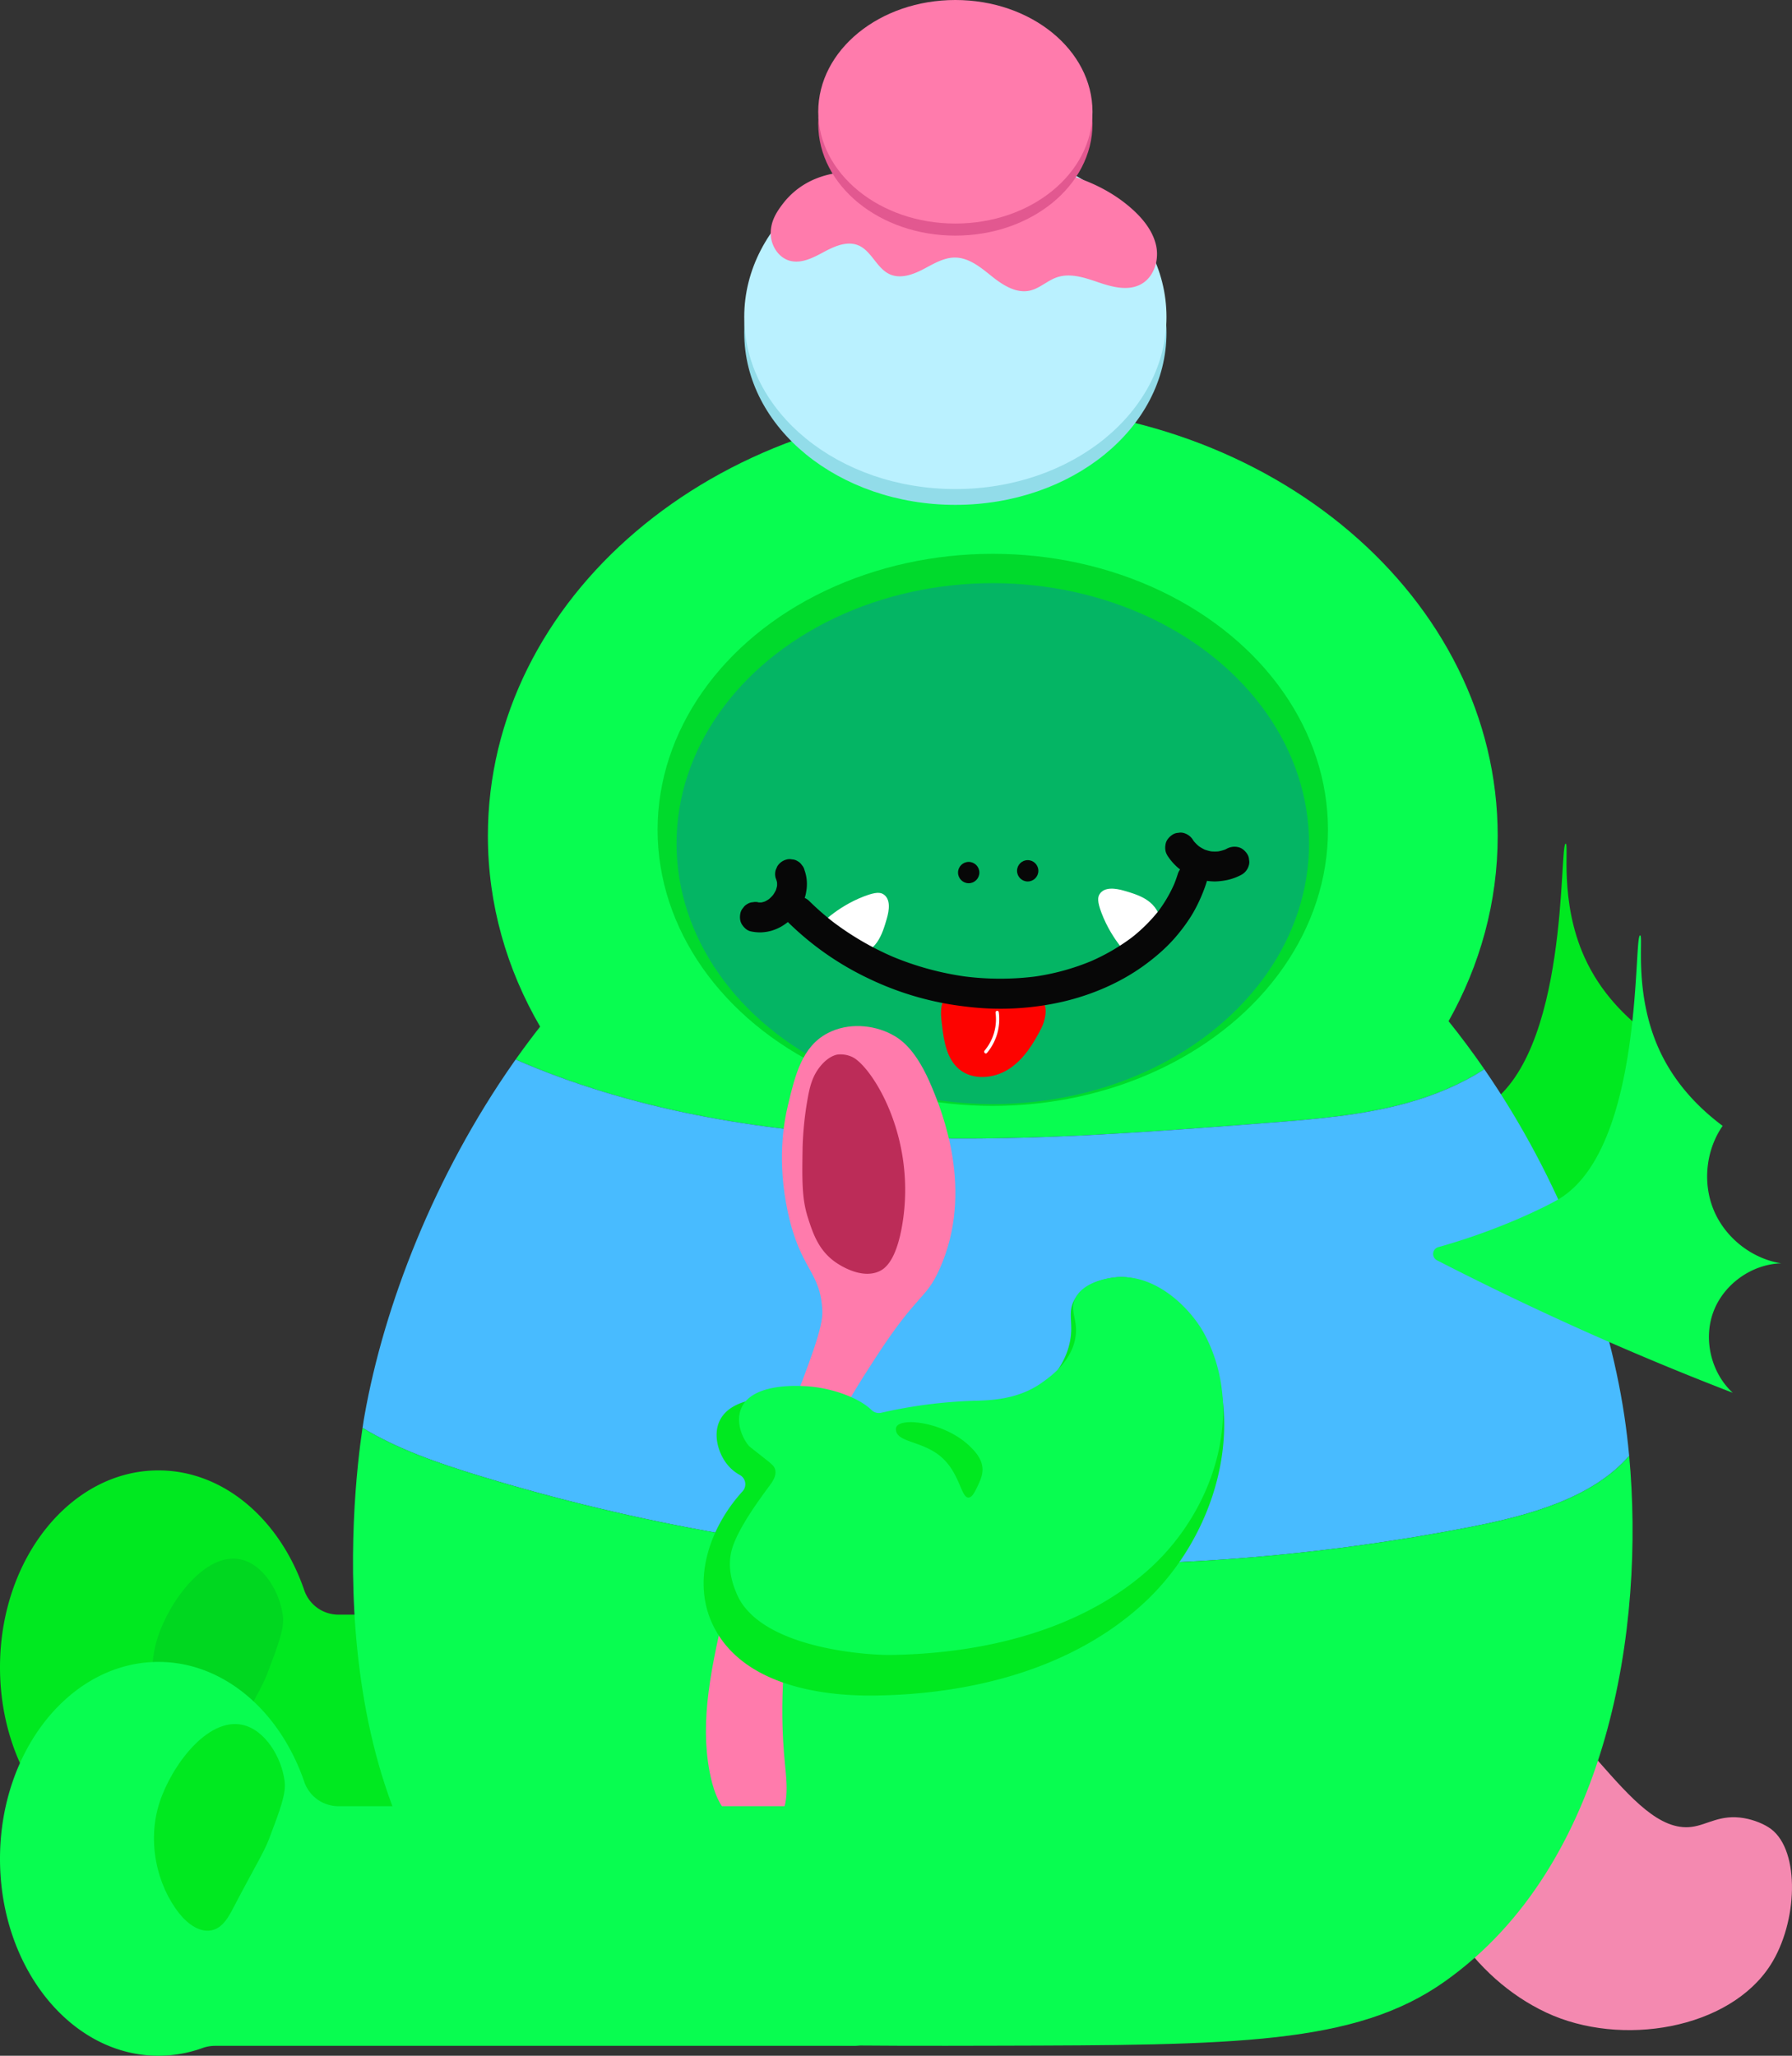 <svg id="green_4" data-name="green_4" xmlns="http://www.w3.org/2000/svg" viewBox="0 0 1608.96 1845.58">
<rect x="0" y="0" width="1608.96" height="1845.58" fill="#333333" stroke="none"/>
<defs>
<style>
.cls-1-green-level-four{fill:#00e920;}
.cls-2-green-level-four{fill:#00d720;}
.cls-3-green-level-four{fill:#08fd50;}
.cls-4-green-level-four{fill:#f489b0;}
.cls-5-green-level-four{fill:#48bbff;}
.cls-6-green-level-four{fill:#00da2c;}
.cls-7-green-level-four{fill:#04b564;}
.cls-8-green-level-four{fill:#ff7bac;}
.cls-9-green-level-four{fill:#fff;}
.cls-10-green-level-four{fill:#070707;}
.cls-11-green-level-four{fill:#bc2c58;}
.cls-12-green-level-four{fill:#fd0300;}
.cls-13-green-level-four{fill:#92dce9;}
.cls-14-green-level-four{fill:#baf1ff;}
.cls-15-green-level-four{fill:#e25890;}
</style>
</defs>
<path class="cls-1-green-level-four" d="M766.35,1449.57H303.88a32.43,32.43,0,0,1-30.7-21.92c-21.67-63.24-72.13-107.58-130.93-107.58C63.69,1320.07,0,1399.21,0,1496.84s63.69,176.77,142.25,176.77a116.65,116.65,0,0,0,39.44-6.89,33.53,33.53,0,0,1,11.3-2H766.35a32.48,32.48,0,0,0,32.47-32.48V1482.05A32.48,32.48,0,0,0,766.35,1449.57Z"/>
<path class="cls-2-green-level-four" d="M215.91,1399.94c-31.12-6.59-63.17,36.37-74.09,69.41-11.65,35.28-2.46,74.66,17.63,100,7.59,9.58,19.54,18.48,31.11,14.51,8.3-2.85,13.1-11.31,17.15-19.1,17.72-34.08,27.81-50.46,32.06-61.66,10.39-27.4,15.59-41.11,14.24-52.33C251.47,1429.62,236.67,1404.34,215.91,1399.94Z"/>
<path class="cls-1-green-level-four" d="M1224.85,1037.18c56.21-15.74,98.31-37.39,107.58-42.87,77.15-45.63,67.21-237.35,73.35-236.94,3.19.22-6,51.48,16.91,102.11,14.45,32,37.34,54.09,57.16,68.92-15.16,21.91-18.19,51.69-7.75,76.21s34,43,60.33,47.2c-26.44.74-51.58,18.71-60.85,43.48s-2.1,54.83,17.36,72.74c-45.69-17.6-93.33-37.38-142.54-59.62-48.75-22-94.67-44.52-137.72-67C1212.44,1040.52,1218.07,1039.08,1224.85,1037.18Z"/><path class="cls-3-green-level-four" d="M1136.59,1008.21c43-3.31,86.33-6.69,127.64-18.25,24.18-6.78,47.8-16.63,68.49-30.06q-15.24-22.1-32.1-43.13c28.27-50.38,44.1-106.8,44.1-166.37,0-213.3-203-386.21-453.34-386.21S438.05,537.1,438.05,750.4c0,61.51,16.88,119.66,46.91,171.28q-11.38,14.51-22,29.52c103.1,45,217.31,64.34,331,69.45C908.2,1025.8,1022.59,1017,1136.59,1008.21Z"/><path class="cls-4-green-level-four" d="M1518.89,1640.11c-28.59,3.7-54.55-25.79-83.94-59.16-46-52.19-43.5-74.42-69.29-82.31-31.35-9.59-66.42,9.09-83.49,37.08s-19.09,62.82-14.72,95.32c9.89,73.49,53.75,144.26,120.88,175.77s164.37,15,201.3-42.66c24.58-38.36,26.7-102.19.67-122-5.7-4.33-15-8.28-24.57-9.92C1544.5,1628.62,1533.15,1638.26,1518.89,1640.11Z"/><path class="cls-5-green-level-four" d="M1332.72,959.9c-20.69,13.43-44.31,23.28-68.49,30.06-41.31,11.56-84.66,14.94-127.64,18.25-114,8.79-228.39,17.59-342.64,12.44-113.66-5.11-227.87-24.48-331-69.45-.58.83-1.17,1.65-1.75,2.49l11,6.12-11-6.12C390,1055.25,344.81,1171.91,327.25,1271c-.33,1.89-1,5.61-1.75,10.9,31.35,19,67.64,31.62,103.43,42.59,286.42,87.79,597.63,103.87,892.67,46.1,52.1-10.21,108.45-25.86,141.16-63.57-1.16-12.46-2.62-24.5-4.34-36C1443.31,1170.24,1400.23,1057.82,1332.72,959.9Z"/><path class="cls-3-green-level-four" d="M1321.6,1370.57c-295,57.77-606.25,41.69-892.67-46.1-35.79-11-72.08-23.58-103.43-42.59C316,1345.37,283.58,1637,460.2,1773.45c82.74,63.94,199.37,63.66,432.64,63.11,216-.51,323.95-.77,404.29-57.61,148.45-105,179.75-319.88,165.63-471.95C1430.05,1344.71,1373.7,1360.36,1321.6,1370.57Z"/><ellipse class="cls-6-green-level-four" cx="891.38" cy="745.02" rx="300.96" ry="247.83"/><ellipse class="cls-7-green-level-four" cx="891.38" cy="757.37" rx="283.95" ry="233.83"/><path class="cls-8-green-level-four" d="M743.13,927.52C720,939.62,713.89,965.4,707.51,992c-4.07,17-9.79,50.79-.29,95.51,11.32,53.27,29.62,53.19,31.12,89.58.59,14.49-10.16,42.64-31.68,98.34-17.85,46.16-22.71,55.17-32.46,84.64-9,27-14,47.16-19.69,69.86-17.24,69.07-25.86,115.78-17.43,160.47,2.77,14.7,7.53,29.82,18.35,40.16s29.17,14,40.83,4.64c13-10.46,10.22-34.69,8.59-50.81-5.93-58.7-.22-104.89,7.88-170.54,3.6-29.13,8.87-69.34,29.44-116.79,13.44-31,29.14-55.27,43.58-77.57,38.72-59.79,45.27-52.1,57.92-80.37,31.49-70.38,1.69-142.22-7-163.13-13.59-32.76-27-42.77-36.59-47.64C783.86,920,761.5,917.92,743.13,927.52Z"/><path class="cls-9-green-level-four" d="M1017.08,860.78c-.89.72-18.45-15.74-28.07-41.17-4-10.46-3.36-14.25-1.75-16.83,4.21-6.78,14.31-5.38,22-3.14,7.4,2.17,14.94,4.4,21.24,8.84s11.25,11.53,11,19.23c-.18,6.77-4.35,13.17-9.61,16.56-8.19,5.27-16.62,1.63-18.69,5.91C1011.21,854.28,1017.62,860.35,1017.08,860.78Z"/><path class="cls-9-green-level-four" d="M735.07,832.61c-.72-.89,15.74-18.45,41.17-28.07,10.45-3.95,14.25-3.36,16.83-1.75,6.78,4.21,5.38,14.31,3.13,22-2.16,7.39-4.4,14.93-8.83,21.23s-11.54,11.25-19.24,11c-6.76-.18-13.16-4.36-16.55-9.62-5.27-8.18-1.63-16.62-5.91-18.69C741.57,826.74,735.5,833.15,735.07,832.61Z"/><circle class="cls-10-green-level-four" cx="869.75" cy="783.36" r="9.57"/><circle class="cls-10-green-level-four" cx="922.73" cy="781.78" r="9.57"/><path class="cls-11-green-level-four" d="M765.11,948.89a24.72,24.72,0,0,0-13.06-2.16c-1.42.23-8.13,1.51-15.46,10.47S727,975.88,725.1,986.62a298.86,298.86,0,0,0-4.47,42.75c-.48,31.27-.72,46.9,4.9,64.29,4.24,13.13,9.16,28.36,24,39.06,2.56,1.84,23,16.2,39.74,8.67,5-2.23,15.47-9,21-42.9C823.15,1019.18,781.81,956.51,765.11,948.89Z"/><path class="cls-12-green-level-four" d="M868.52,892.46c-5.57-2-10.07-4.42-14.68-2.36-5.82,2.61-7.94,10.55-8.43,13.32-1,5.34-.34,10.82.29,16.21,1.7,14.67,4.17,30.85,15.52,40.3,12.21,10.16,31.16,8.48,44.5-.12S927.83,937.13,935,923c3.22-6.32,6.3-18.41.94-24.22-3.42-3.72-8-2.1-22.32-2C891.75,896.82,880.8,896.86,868.52,892.46Z"/><path class="cls-10-green-level-four" d="M696.47,788.32a23.86,23.86,0,0,1,1.53,5.77l-.48-3.58a25.8,25.8,0,0,1,0,6.57l.48-3.57a29.79,29.79,0,0,1-2,7.29l1.35-3.21a33.64,33.64,0,0,1-4.24,7.26l2.1-2.72a34,34,0,0,1-5.94,6l2.72-2.1a30.38,30.38,0,0,1-6.75,4l3.21-1.35a27,27,0,0,1-6.55,1.81l3.57-.48a24,24,0,0,1-6.16,0l3.57.48c-.48-.07-1-.15-1.43-.24A10.19,10.19,0,0,0,676,810a9.92,9.92,0,0,0-5,1.6,10,10,0,0,0-3.77,3.46,10.15,10.15,0,0,0-2.41,4.57c-.78,3.44-.61,7.3,1.36,10.36,1.81,2.81,4.62,5.52,8,6.17a38.68,38.68,0,0,0,9.29.88,40.89,40.89,0,0,0,9.13-1.44,45.15,45.15,0,0,0,8.44-3.51,48.67,48.67,0,0,0,7.5-5.27,33,33,0,0,0,4.34-4.18,54.49,54.49,0,0,0,5.56-7.52,51.21,51.21,0,0,0,3.84-8.39,29.1,29.1,0,0,0,1.49-5.73,38.71,38.71,0,0,0,.63-9.9,35.73,35.73,0,0,0-2.08-9.93,10,10,0,0,0-2.4-4.57,10.2,10.2,0,0,0-3.77-3.46,9.92,9.92,0,0,0-5-1.6,10.19,10.19,0,0,0-5.36.24,13.58,13.58,0,0,0-8,6.18l-1.36,3.21a13.55,13.55,0,0,0,0,7.15Z"/><path class="cls-10-green-level-four" d="M1047.89,767.65A50.79,50.79,0,0,0,1068.11,786a48.06,48.06,0,0,0,13.27,4.45,60.72,60.72,0,0,0,9.12.9,60,60,0,0,0,9-.86,48.29,48.29,0,0,0,15.53-5.38,13.75,13.75,0,0,0,6.18-8,10.19,10.19,0,0,0,.24-5.36,10,10,0,0,0-1.6-5c-1.85-2.87-4.6-5.4-8-6.18a14.49,14.49,0,0,0-10.36,1.36q-1.55.82-3.15,1.5l3.21-1.35a38.91,38.91,0,0,1-9.48,2.57l3.57-.48a39,39,0,0,1-9.83,0l3.58.48a37.27,37.27,0,0,1-9.28-2.5l3.21,1.36a39,39,0,0,1-8.44-4.92l2.72,2.1a39,39,0,0,1-6.71-6.69l2.1,2.72c-.64-.84-1.25-1.7-1.82-2.59a14.21,14.21,0,0,0-8-6.18,10.19,10.19,0,0,0-5.36-.24,9.92,9.92,0,0,0-5,1.6c-2.87,1.85-5.4,4.6-6.18,8s-.62,7.31,1.36,10.36Z"/><path class="cls-10-green-level-four" d="M707.47,827.85a265,265,0,0,0,72.29,50.56,272,272,0,0,0,87.76,25.29,250.62,250.62,0,0,0,86.16-4.28c26.33-6.08,52.22-17.08,74.09-33.08,11.11-8.14,21.47-17.24,30.19-28a151.9,151.9,0,0,0,12.63-17.72,140.91,140.91,0,0,0,9.56-19.7c1.2-3,2.26-6,3.21-9,2.1-6.72-2.47-15-9.38-16.54a13.74,13.74,0,0,0-16.54,9.39q-1.73,5.54-4,10.89l1.36-3.21A124.31,124.31,0,0,1,1039,819.38l2.1-2.72a146.11,146.11,0,0,1-26.2,26l2.73-2.1a183.36,183.36,0,0,1-40.2,23.27l3.21-1.36A209.93,209.93,0,0,1,927.1,877l3.58-.48a253,253,0,0,1-66.49-.16l3.57.48a266,266,0,0,1-67.41-18.44l3.21,1.35a259.89,259.89,0,0,1-57.45-33.5l2.72,2.1a250.05,250.05,0,0,1-22.35-19.54c-5-4.94-14.07-5.38-19,0s-5.35,13.73,0,19Z"/><ellipse class="cls-13-green-level-four" cx="857.78" cy="298.75" rx="189.56" ry="154.5"/><ellipse class="cls-14-green-level-four" cx="857.78" cy="284.56" rx="189.56" ry="154.5"/><path class="cls-8-green-level-four" d="M727.07,162.87a70.17,70.17,0,0,0-23.87,19.66c-5.73,7.45-11.68,16.26-11.17,28.14.44,10.33,7.12,20.7,17.09,23.42,10.44,2.85,21.09-2.76,30.61-7.89s20.77-10.07,30.78-6c12.06,4.94,16.6,20.82,28.51,26.09,9.5,4.2,20.53.32,29.74-4.48s18.53-10.7,28.91-10.57c12.57.16,23.07,9,32.89,16.87s21.82,15.53,34.1,12.8c8.84-2,15.72-9,24.29-11.94,12.26-4.21,25.57.52,37.84,4.69s26.32,7.71,37.7,1.49,16.21-21.06,13.71-33.84-10.91-23.67-20.48-32.5c-26.41-24.34-62.51-36-98.28-39.14C867.07,145.12,873,160,812.13,156,785.77,154.34,753.83,149.38,727.07,162.87Z"/><ellipse class="cls-15-green-level-four" cx="857.78" cy="111.18" rx="123.12" ry="100.35"/><ellipse class="cls-8-green-level-four" cx="857.78" cy="100.35" rx="123.12" ry="100.35"/><path class="cls-3-green-level-four" d="M1291.68,1119.55c56.21-15.75,98.31-37.39,107.58-42.87,77.15-45.63,67.2-237.36,73.34-236.94,3.19.21-6,51.47,16.91,102.11,14.46,32,37.35,54.08,57.17,68.92-15.17,21.91-18.2,51.69-7.75,76.2s34,43,60.33,47.21c-26.44.74-51.59,18.7-60.86,43.47s-2.09,54.83,17.37,72.75c-45.69-17.61-93.33-37.38-142.54-59.62-43.23-19.54-84.23-39.43-123-59.33a6.39,6.39,0,0,1,1.21-11.84Z"/><path class="cls-9-green-level-four" d="M893.88,909.38a43.87,43.87,0,0,1-9.86,33.8c-1.24,1.46.87,3.6,2.12,2.12a47.14,47.14,0,0,0,10.63-36.72,1.52,1.52,0,0,0-1.85-1.05,1.55,1.55,0,0,0-1,1.85Z"/><path class="cls-3-green-level-four" d="M766.35,1621.54H303.88a32.44,32.44,0,0,1-30.7-21.93C251.51,1536.37,201.05,1492,142.25,1492,63.69,1492,0,1571.18,0,1668.81s63.69,176.77,142.25,176.77a116.42,116.42,0,0,0,39.44-6.9,33.53,33.53,0,0,1,11.3-2H766.35a32.47,32.47,0,0,0,32.47-32.47V1654A32.47,32.47,0,0,0,766.35,1621.54Z"/><path class="cls-1-green-level-four" d="M217.45,1548.45c-31.12-6.59-63.17,36.36-74.09,69.41-11.65,35.28-2.46,74.66,17.63,100,7.59,9.57,19.55,18.48,31.11,14.51,8.3-2.85,13.1-11.31,17.15-19.1,17.72-34.08,27.81-50.46,32.06-61.66,10.39-27.4,15.59-41.11,14.24-52.33C253,1578.12,238.21,1552.84,217.45,1548.45Z"/><path class="cls-1-green-level-four" d="M1081.41,1202.81c-1.49-2.93-34.11-58.38-77.39-56.28-2,.09-27.67,1.68-38.61,19.13-8.18,13-.29,22.37-5.61,42.52-6.45,24.43-25.5,38.93-30.95,43.08-23.68,18-51.4,17.84-66.8,18.33a433,433,0,0,0-84.73,11.82,9.44,9.44,0,0,1-9-2.61C755.85,1266,729,1256.17,705.54,1255c-8.8-.45-48.85-2.52-59.56,20.89-5.81,12.72-.93,28.51,6.39,38.1a38.14,38.14,0,0,0,12,10.26,9.43,9.43,0,0,1,2.37,14.56c-30.7,33.8-46.07,81.9-25.85,121.69C666,1510,730.58,1523,786.1,1522.19c86.85-1.24,177-24.1,240.88-83S1120.84,1280.2,1081.41,1202.81Z"/><path class="cls-3-green-level-four" d="M1081.25,1197.35c-11.32-21-39.94-50.9-73.81-50.83-13.14,0-35,4.64-42,19.14-5.7,11.69,3.28,19.3-.14,36.53-4.23,21.27-22.85,34.1-29.52,38.9-22.59,16.28-49,16.12-63.71,16.56a435,435,0,0,0-80.8,10.67,9.36,9.36,0,0,1-8.63-2.35c-11.86-11.6-37.44-20.44-59.84-21.53-8.39-.41-46.59-2.28-56.8,18.87-5.54,11.48-.89,25.74,6.09,34.4.77,1,4.38,3.67,11.42,9.26,9,7.12,11.5,8.83,12.43,12.23,1.59,5.79-2.82,11.65-4.94,14.51-8.86,12-28.88,39-34,57.75-4.59,17,1.6,32.36,4.1,38.55,20,49.78,117,56,138.51,55.74,82.83-1.12,168.81-21.76,229.73-74.9S1118.85,1267.23,1081.25,1197.35Z"/><path class="cls-1-green-level-four" d="M804.49,1284.1c1.35,10.78,23,9.61,39.42,22.91,18.25,14.81,18.74,38.47,26.05,37.41,3.21-.47,5.52-5.39,8.45-11.64,1.38-2.93,3.7-7.88,3.75-13.27.11-9.71-7.18-17-11.4-21.1-21.91-21.29-61.38-26.42-65.92-17.42A5.09,5.09,0,0,0,804.49,1284.1Z"/></svg>
